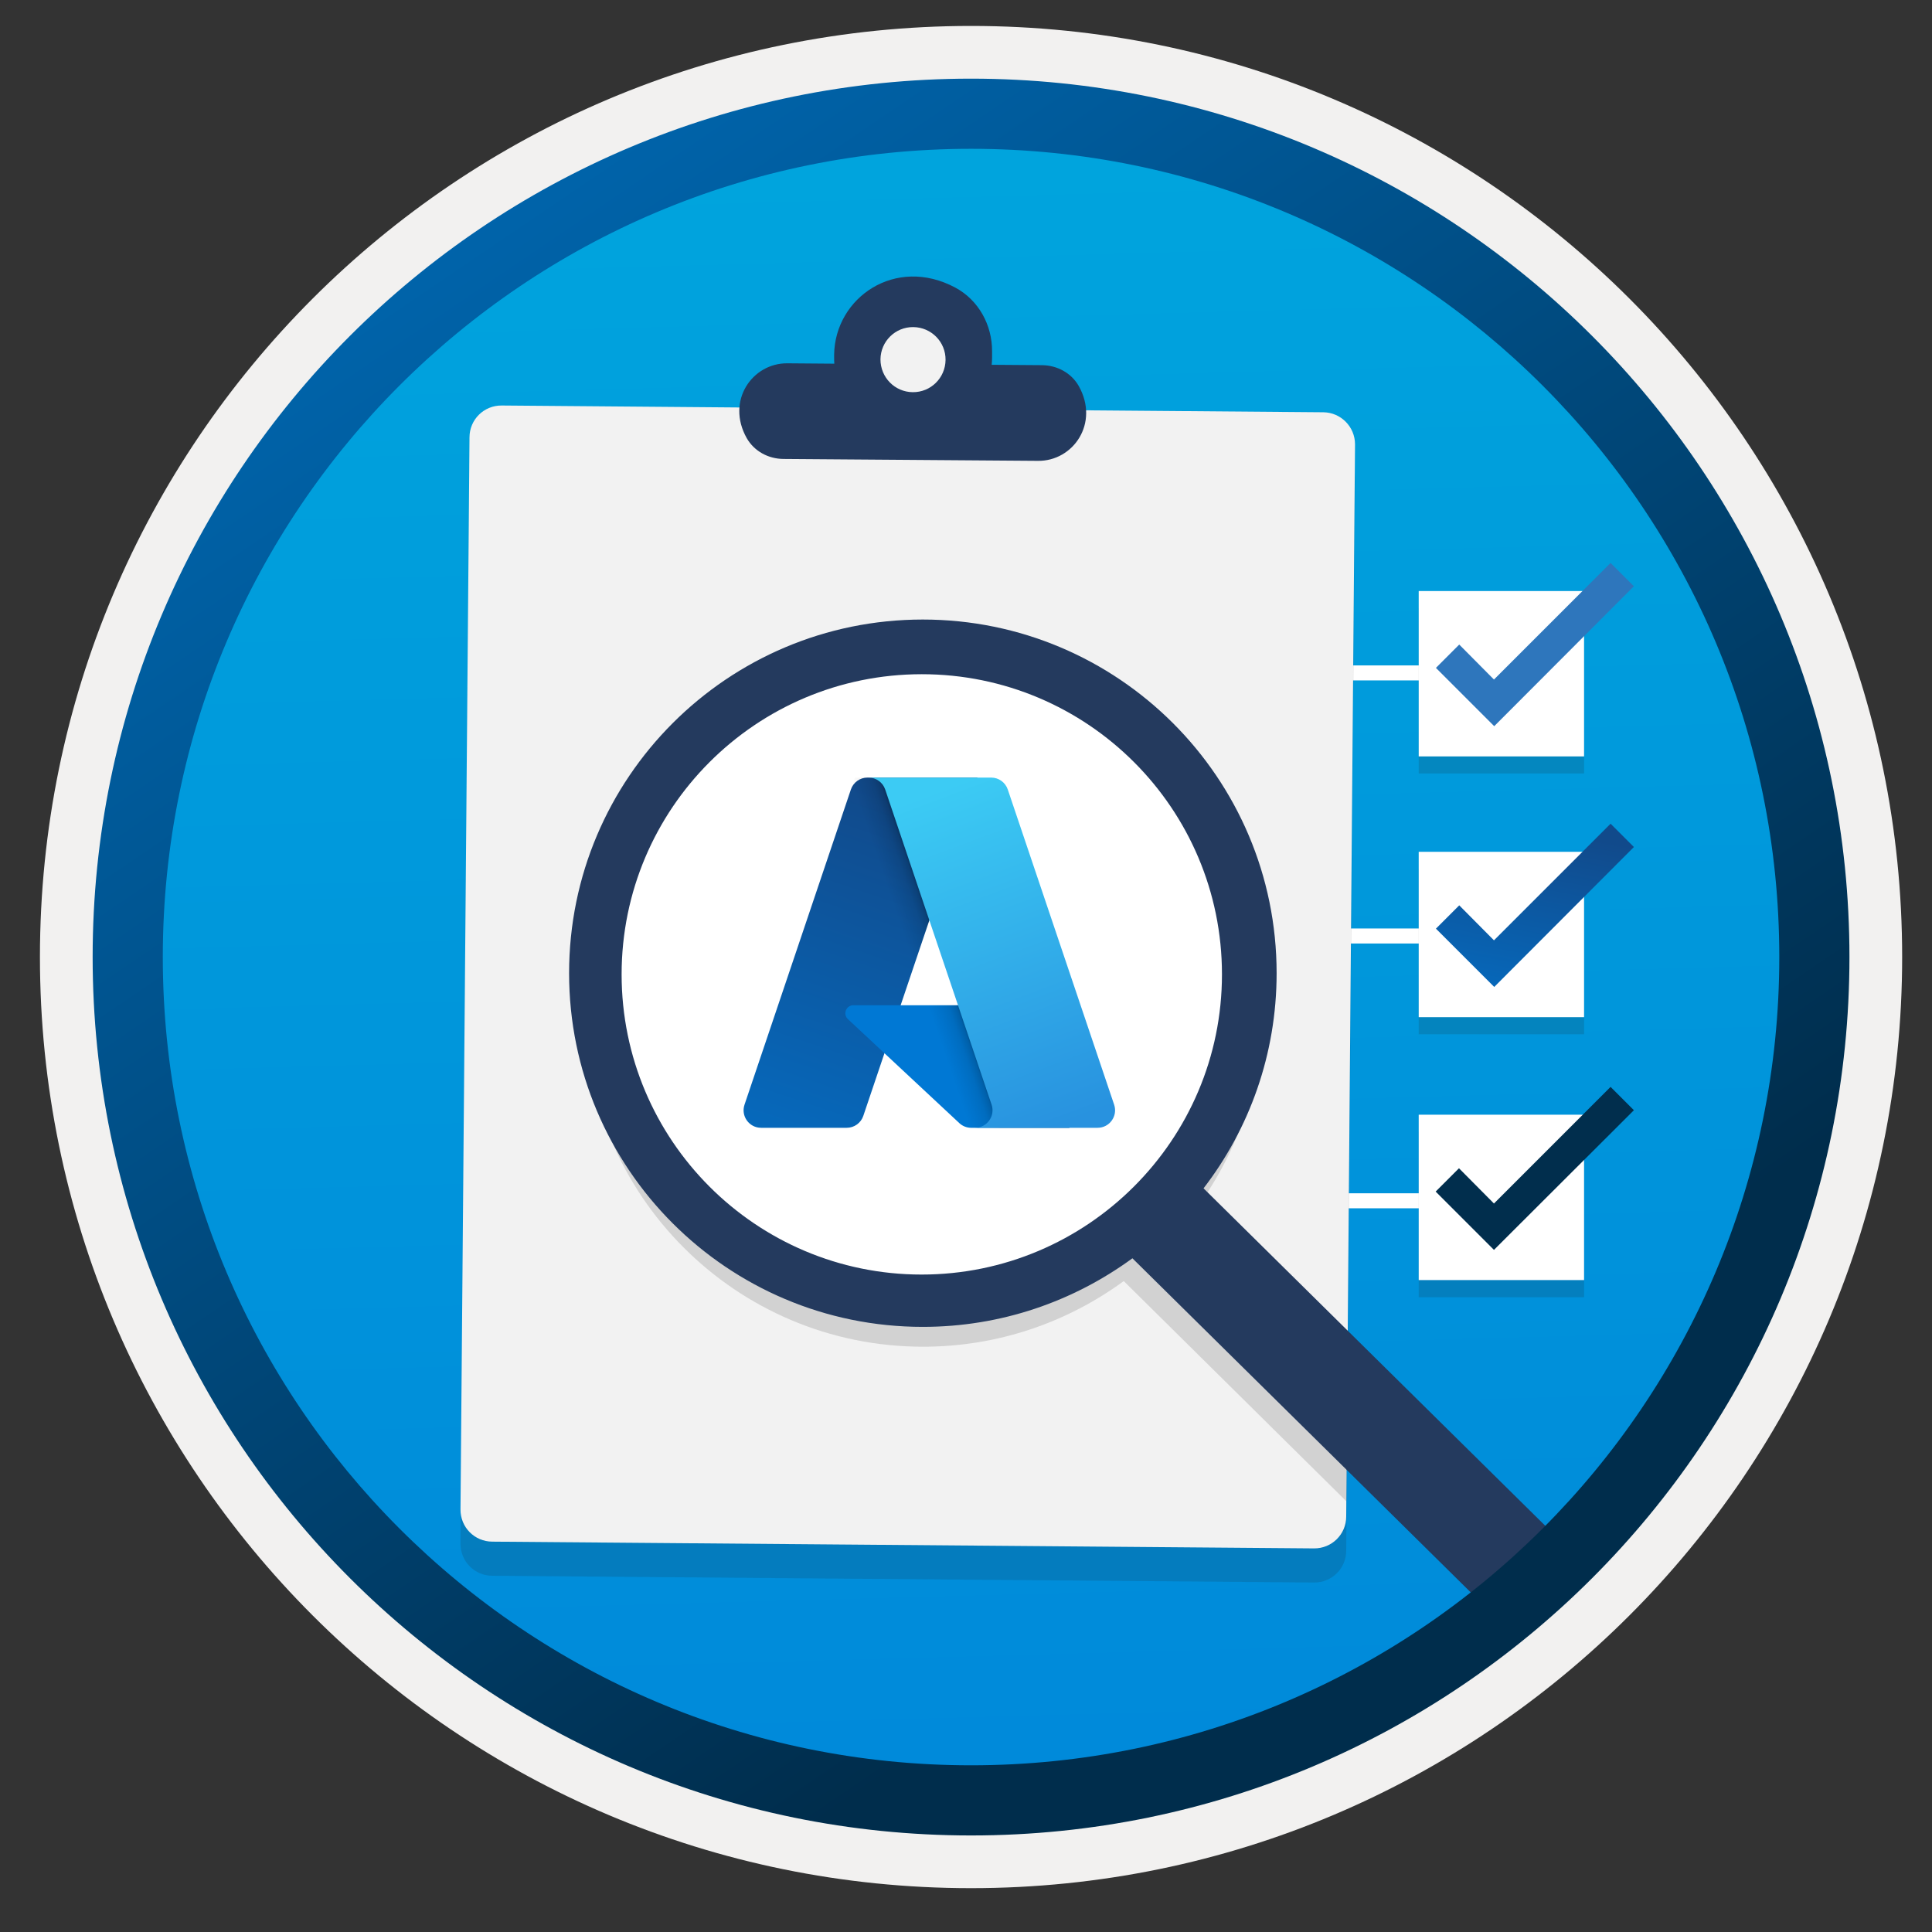 <svg width="103" height="103" viewBox="0 0 103 103" fill="none" xmlns="http://www.w3.org/2000/svg">
<rect x="0" y="0" width="103" height="103" fill="#333333" stroke="none"/>
<path d="M51.769 97.833C25.919 97.833 4.959 76.883 4.959 51.023C4.959 25.163 25.919 4.213 51.769 4.213C77.619 4.213 98.579 25.173 98.579 51.023C98.579 76.873 77.619 97.833 51.769 97.833Z" fill="url(#paint0_linear_174_63365)"/>
<path fill-rule="evenodd" clip-rule="evenodd" d="M97.669 51.023C97.669 76.373 77.119 96.923 51.769 96.923C26.419 96.923 5.869 76.373 5.869 51.023C5.869 25.673 26.419 5.123 51.769 5.123C77.119 5.123 97.669 25.673 97.669 51.023ZM51.769 1.383C79.189 1.383 101.409 23.603 101.409 51.023C101.409 78.443 79.179 100.663 51.769 100.663C24.349 100.663 2.129 78.433 2.129 51.023C2.129 23.603 24.349 1.383 51.769 1.383Z" fill="#F2F1F0"/>
<path fill-rule="evenodd" clip-rule="evenodd" d="M70.123 35.475H77.066V36.275H70.123V35.475Z" fill="white"/>
<path fill-rule="evenodd" clip-rule="evenodd" d="M70.123 49.5H77.066V50.3H70.123V49.5Z" fill="white"/>
<path fill-rule="evenodd" clip-rule="evenodd" d="M70.123 63.617H77.066V64.417H70.123V63.617Z" fill="white"/>
<path opacity="0.15" d="M70.54 23.788L26.741 23.428C25.791 23.418 25.02 24.178 25.02 25.128L24.55 82.288C24.541 83.238 25.3 84.008 26.25 84.008L70.05 84.368C71.001 84.378 71.77 83.618 71.77 82.668L72.24 25.508C72.231 24.568 71.471 23.798 70.54 23.788Z" fill="#1F1D20"/>
<path d="M70.55 21.979L26.75 21.619C25.8 21.609 25.03 22.369 25.03 23.319L24.55 80.469C24.541 81.419 25.3 82.189 26.25 82.189L70.05 82.549C71.001 82.559 71.77 81.799 71.77 80.849L72.24 23.689C72.24 22.759 71.49 21.989 70.55 21.979Z" fill="#F2F2F2"/>
<path fill-rule="evenodd" clip-rule="evenodd" d="M50.94 15.338C52.18 16.009 52.9 17.338 52.89 18.738V19.078C52.89 19.209 52.88 19.319 52.87 19.448L55.56 19.468C56.36 19.479 57.11 19.878 57.51 20.578C58.63 22.569 57.21 24.588 55.34 24.569L41.76 24.468C40.96 24.459 40.21 24.058 39.81 23.358C38.69 21.369 40.11 19.349 41.98 19.369L44.48 19.389C44.47 19.268 44.47 19.148 44.47 19.018V18.909C44.51 15.868 47.74 13.618 50.94 15.338Z" fill="#243A5E"/>
<path d="M48.66 20.908C49.62 20.918 50.4 20.148 50.41 19.188C50.42 18.228 49.65 17.448 48.69 17.438C47.73 17.428 46.95 18.198 46.94 19.158C46.94 20.118 47.7 20.898 48.66 20.908Z" fill="#F2F2F2"/>
<circle cx="49.329" cy="51.382" r="16.609" fill="white"/>
<path d="M45.363 42.09C45.492 41.711 45.847 41.455 46.248 41.455H52.112L46.025 59.491C45.897 59.87 45.541 60.126 45.141 60.126H40.577C39.938 60.126 39.488 59.499 39.692 58.894L45.363 42.09Z" fill="url(#paint1_linear_174_63365)"/>
<path d="M54.739 53.592H45.496C45.108 53.592 44.921 54.068 45.205 54.333L51.143 59.876C51.316 60.037 51.544 60.127 51.78 60.127H57.014L54.739 53.592Z" fill="#0078D4"/>
<path d="M52.113 41.455H45.578L39.276 60.126H45.811L47.153 56.15L51.412 60.126H57.014L54.739 53.591H48.017L52.113 41.455Z" fill="url(#paint2_linear_174_63365)"/>
<path d="M53.727 42.09C53.599 41.711 53.243 41.455 52.843 41.455H46.278H46.308C46.708 41.455 47.064 41.711 47.192 42.09L52.864 58.894C53.068 59.499 52.618 60.126 51.979 60.126H51.879H58.514C59.153 60.126 59.603 59.499 59.398 58.894L53.727 42.09Z" fill="url(#paint3_linear_174_63365)"/>
<path opacity="0.15" d="M79.691 80.867L63.551 64.727C65.891 61.687 67.281 57.877 67.281 53.747C67.281 43.767 59.181 35.697 49.221 35.697C39.261 35.697 31.171 43.777 31.171 53.747C31.171 63.717 39.231 71.797 49.211 71.797C53.211 71.797 56.901 70.497 59.911 68.297L71.778 80.037L71.798 77.307C73.288 75.747 79.691 80.867 79.691 80.867ZM31.727 53.807C31.727 45.347 40.711 33.826 49.171 33.826C57.631 33.826 66.104 44.712 66.104 53.172C66.104 61.632 57.611 69.127 49.161 69.127C40.711 69.127 31.727 62.267 31.727 53.807Z" fill="#1F1D20"/>
<path d="M82.574 81.532L64.164 63.353C66.608 60.178 68.06 56.198 68.06 51.884C68.06 41.459 59.599 33.029 49.195 33.029C38.791 33.029 30.34 41.469 30.34 51.884C30.34 62.298 38.781 70.739 49.195 70.739C53.373 70.739 57.228 69.381 60.372 67.083L78.813 85.293C78.813 85.293 80.286 85.868 81.843 84.238C83.399 82.608 82.574 81.532 82.574 81.532ZM33.14 51.947C33.14 43.109 40.306 35.944 49.143 35.944C57.98 35.944 65.146 43.109 65.146 51.947C65.146 60.784 57.959 67.95 49.133 67.95C40.306 67.95 33.14 60.784 33.14 51.947Z" fill="#243A5E"/>
<path opacity="0.15" d="M84.451 32.422H75.635V41.238H84.451V32.422V32.422Z" fill="#1F1D20"/>
<path opacity="0.15" d="M84.451 46.324H75.635V55.141H84.451V46.324V46.324Z" fill="#1F1D20"/>
<path opacity="0.15" d="M84.451 60.342H75.635V69.158H84.451V60.342V60.342Z" fill="#1F1D20"/>
<path d="M84.451 31.51H75.635V40.326H84.451V31.51V31.51Z" fill="white"/>
<path d="M87.107 31.255L85.864 30.012L79.647 36.228L77.796 34.363L76.553 35.607L79.661 38.715L87.107 31.255Z" fill="#2E76BC"/>
<path d="M84.451 45.412H75.635V54.228H84.451V45.412V45.412Z" fill="white"/>
<path d="M87.107 45.157L85.864 43.914L79.647 50.131L77.796 48.266L76.553 49.509L79.661 52.617L87.107 45.157Z" fill="url(#paint4_linear_174_63365)"/>
<path d="M84.451 59.428H75.635V68.244H84.451V59.428V59.428Z" fill="white"/>
<path d="M87.107 59.189L85.864 57.945L79.647 64.162L77.782 62.283L76.538 63.526L79.647 66.635L87.107 59.189Z" fill="#012E4D"/>
<path fill-rule="evenodd" clip-rule="evenodd" d="M94.859 51.023C94.859 74.823 75.569 94.113 51.769 94.113C27.969 94.113 8.679 74.823 8.679 51.023C8.679 27.223 27.969 7.933 51.769 7.933C75.569 7.933 94.859 27.223 94.859 51.023ZM51.769 4.193C77.629 4.193 98.599 25.163 98.599 51.023C98.599 76.883 77.629 97.853 51.769 97.853C25.909 97.853 4.939 76.883 4.939 51.023C4.939 25.163 25.899 4.193 51.769 4.193Z" fill="url(#paint5_linear_174_63365)"/>
<defs>
<linearGradient id="paint0_linear_174_63365" x1="49.995" y1="-13.767" x2="53.977" y2="132.004" gradientUnits="userSpaceOnUse">
<stop stop-color="#00ABDE"/>
<stop offset="1" stop-color="#007ED8"/>
</linearGradient>
<linearGradient id="paint1_linear_174_63365" x1="46.208" y1="42.101" x2="40.118" y2="60.091" gradientUnits="userSpaceOnUse">
<stop stop-color="#114A8B"/>
<stop offset="1" stop-color="#0669BC"/>
</linearGradient>
<linearGradient id="paint2_linear_174_63365" x1="51.079" y1="53.596" x2="49.635" y2="54.089" gradientUnits="userSpaceOnUse">
<stop stop-opacity="0.3"/>
<stop offset="0.071" stop-opacity="0.2"/>
<stop offset="0.321" stop-opacity="0.1"/>
<stop offset="0.623" stop-opacity="0.05"/>
<stop offset="1" stop-opacity="0"/>
</linearGradient>
<linearGradient id="paint3_linear_174_63365" x1="50.069" y1="42.101" x2="56.753" y2="59.91" gradientUnits="userSpaceOnUse">
<stop stop-color="#3CCBF4"/>
<stop offset="1" stop-color="#2892DF"/>
</linearGradient>
<linearGradient id="paint4_linear_174_63365" x1="82.109" y1="44.215" x2="80.426" y2="53.248" gradientUnits="userSpaceOnUse">
<stop stop-color="#114A8B"/>
<stop offset="1" stop-color="#0669BC"/>
</linearGradient>
<linearGradient id="paint5_linear_174_63365" x1="3.199" y1="-20.599" x2="98.727" y2="120.282" gradientUnits="userSpaceOnUse">
<stop stop-color="#007ED8"/>
<stop offset="0.707" stop-color="#002D4C"/>
</linearGradient>
</defs>
</svg>

